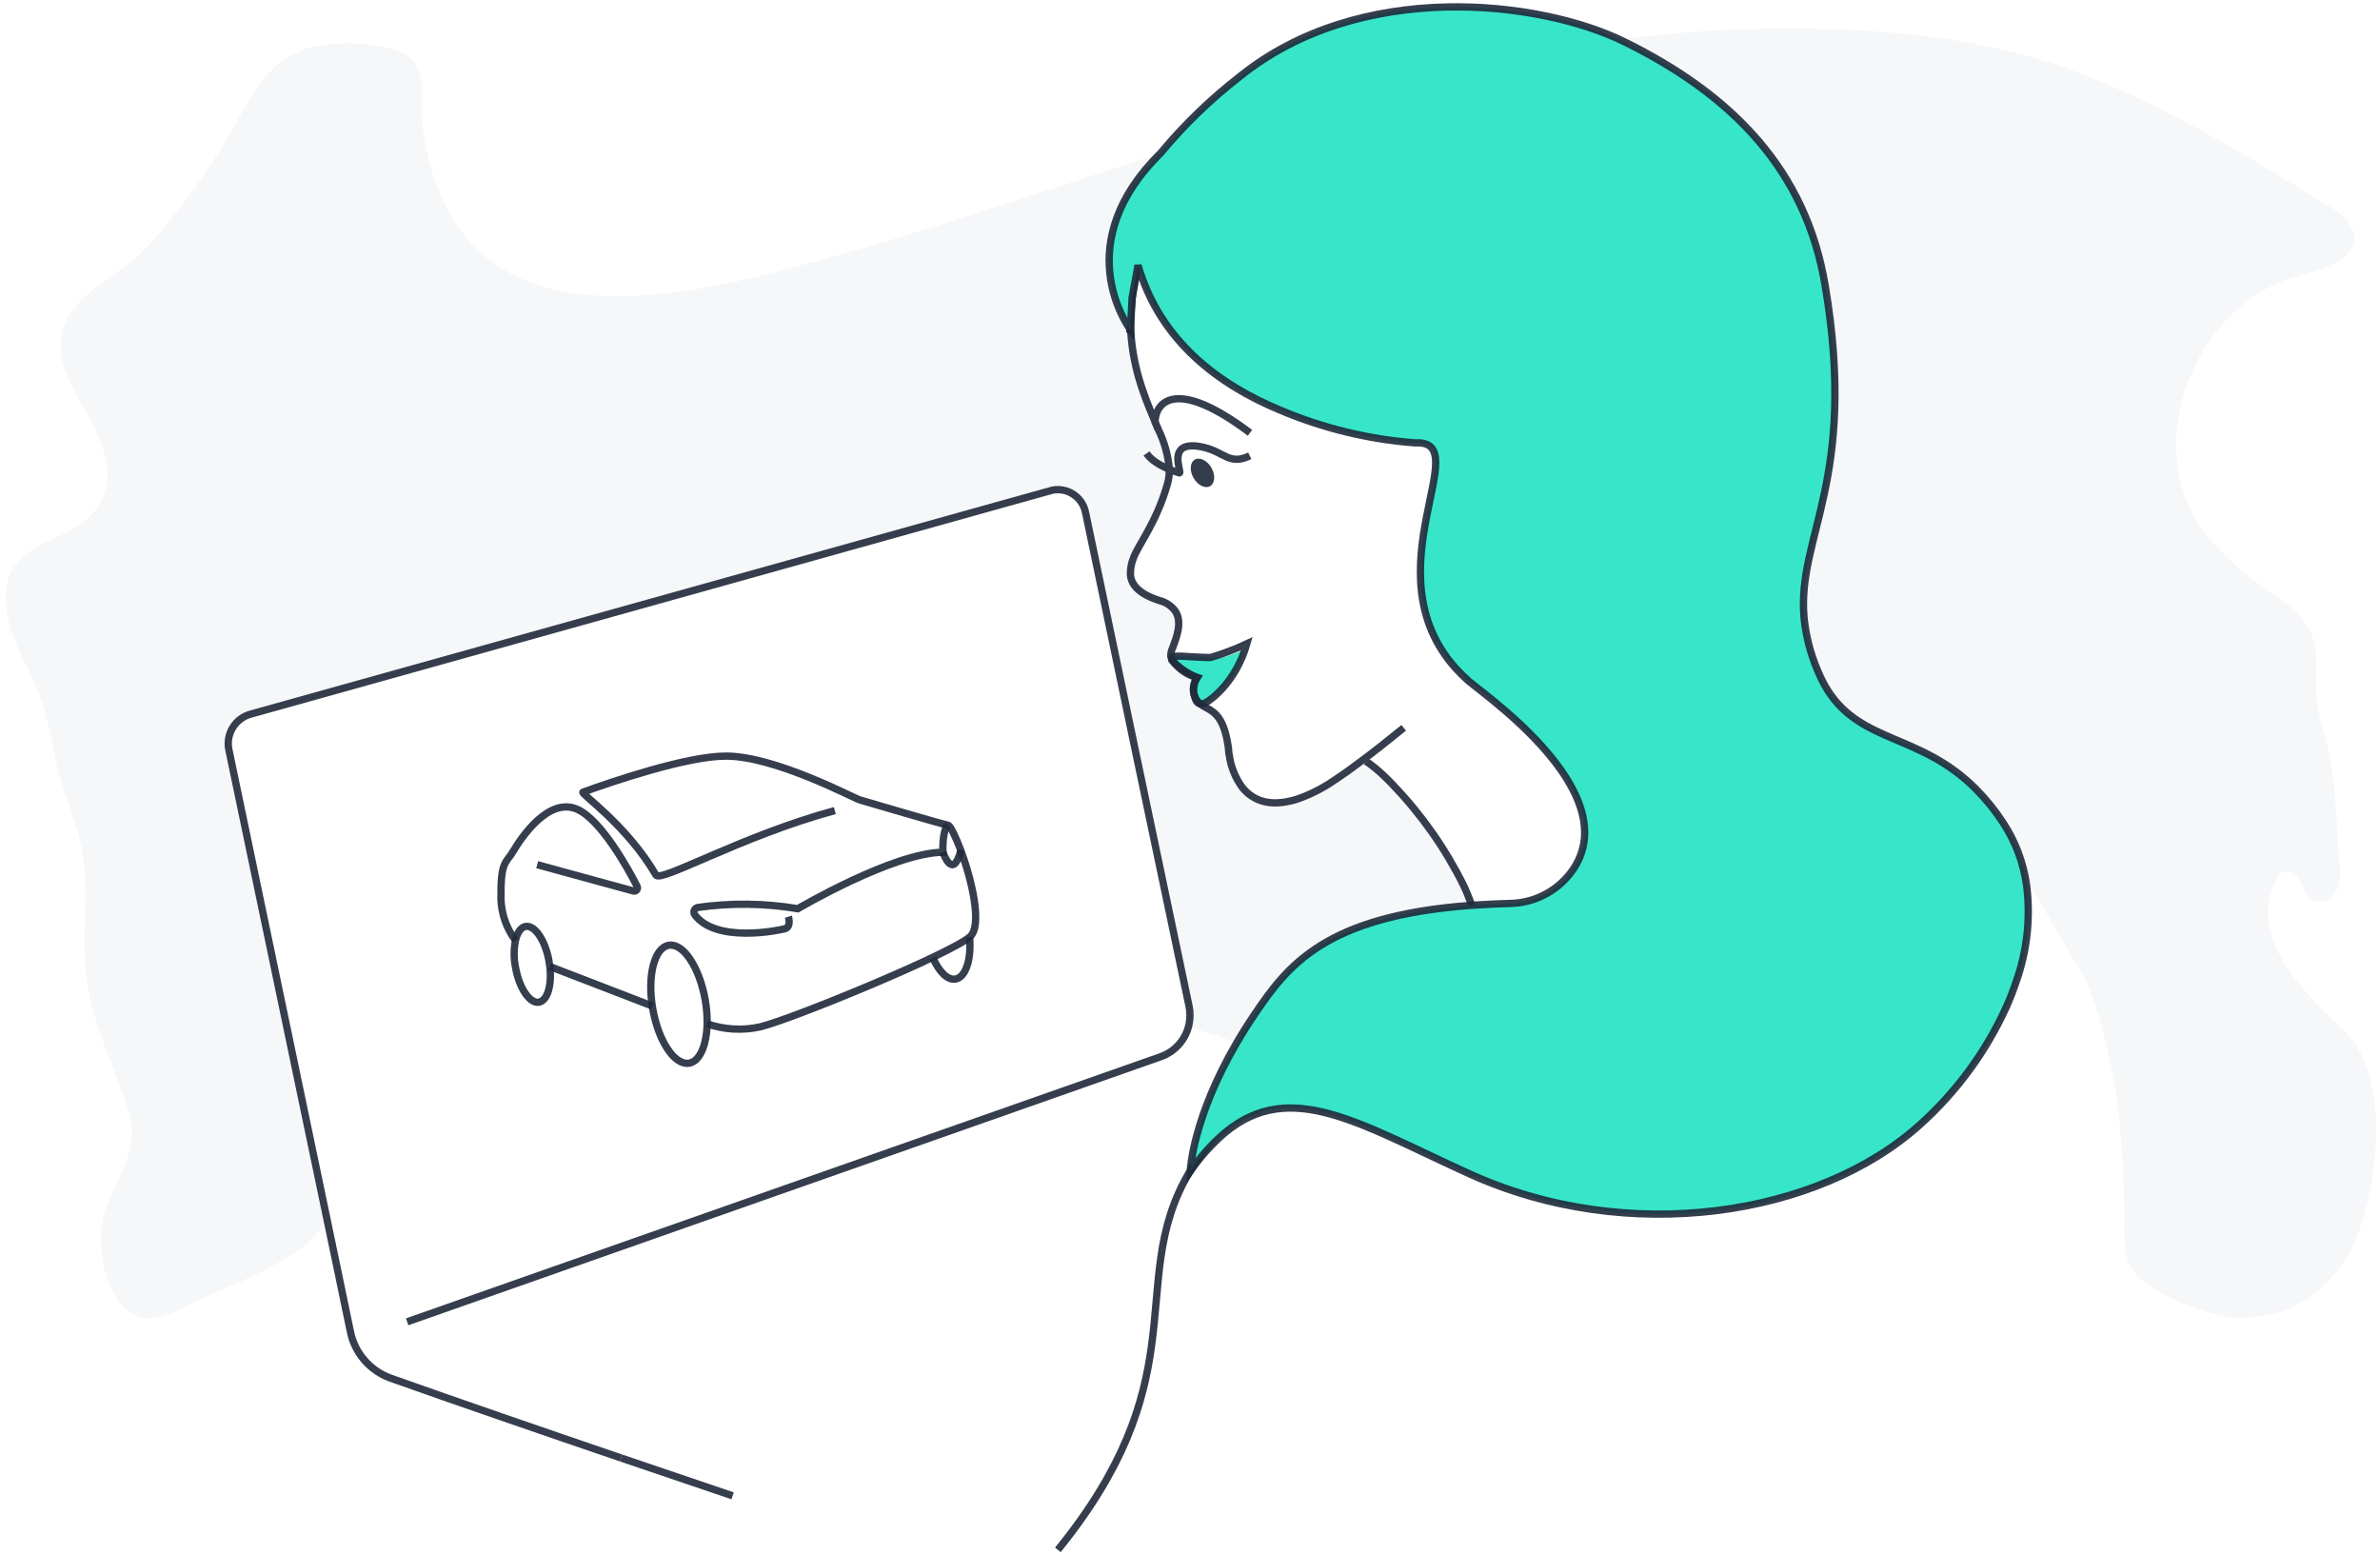 <svg width="326px" height="213px" viewBox="0 0 326 213" version="1.1" xmlns="http://www.w3.org/2000/svg" xmlns:xlink="http://www.w3.org/1999/xlink">
  <g id="Home-/-About" stroke="none" stroke-width="1" fill="none" fill-rule="evenodd">
    <g id="1.0-Home-Desktop" transform="translate(-931, -1358)">
      <g id="How-It-Works" transform="translate(164, 1152)">
        <g id="5_subsections_2.0_r7-01" transform="translate(767, 206)">
          <g id="Group" opacity="0.05" transform="translate(0, 3)" fill-rule="nonzero" fill="#324C85">
            <path d="M165.93,61 C166.51,62 166.43,63.13 165.76,63.52 C165.09,63.91 164.07,63.41 163.49,62.41 C162.91,61.41 162.99,60.28 163.66,59.89 C164.33,59.5 165.36,60.05 165.93,61 Z" id="Shape"></path>
            <path d="M187,101.23 C187.09,101.285 187.177,101.345 187.26,101.41 L186.76,101.41 L187,101.23 Z" id="Shape"></path>
            <path d="M160.56,85.57 C160.798,83.914 160.922,82.243 160.93,80.57 C161.92,82.11 161.06,84.19 160.56,85.57 Z" id="Shape"></path>
            <path d="M168.28,99.6 C167.35,97.39 166.47,95.68 165.72,94.15 C166.73,94.78 167.81,95.87 168.28,99.6 Z" id="Shape"></path>
            <path d="M170.35,86.29 C169.97,89.1 167.7,91.04 166.99,91.74 C166.476,92.289 165.891,92.767 165.25,93.16 C164.696,92.042 164.26,90.869 163.95,89.66 C163.67,88.54 162.3,88.35 161.3,88.04 L161.3,88.04 L161.12,87.97 C160.53,87.76 160.12,87.46 160.3,86.81 C160.344,86.944 160.404,87.072 160.48,87.19 C160.21,86.39 163.67,86.93 167.15,86.99 C168.234,86.845 169.304,86.611 170.35,86.29 Z" id="Shape"></path>
            <path d="M311.06,119.23 C311.216,118.686 311.413,118.154 311.65,117.64 C311.838,117.101 312.224,116.654 312.73,116.39 C313.73,116.01 314.73,116.93 315.16,117.86 C315.59,118.79 316,119.86 316.94,120.34 C318.199,120.754 319.565,120.126 320.07,118.9 C320.517,117.696 320.641,116.397 320.43,115.13 C320.05,110.37 319.99,105.47 319.16,100.77 C318.7,98.18 317.66,95.69 317.34,93.07 C316.98,90.07 317.78,86.96 316.69,84.07 C315.69,81.41 313.17,79.66 310.85,78 C307.605,75.839 304.683,73.23 302.17,70.25 C293.17,58.82 299.99,40.02 313.26,35.25 C315.86,34.31 324.19,33.01 322.18,28.33 C321.404,26.954 320.229,25.845 318.81,25.15 C308.01,18.46 297.09,11.74 285.2,7.15 C273.04,2.43 260.4,1.15 247.45,0.91 C231.26,0.6 215.11,2.91 199.34,6.49 C169.69,13.15 141.52,24.65 112.26,32.65 C96.68,36.91 70.85,43.85 61.26,25.65 C59.602,22.389 58.5,18.874 58,15.25 C57.29,10.66 59.49,5.02 53.44,3.66 C50.07,2.786 46.547,2.68 43.13,3.35 C36.94,4.79 34.75,9.6 31.87,14.65 C28.57,20.4 24.679,25.789 20.26,30.73 C16.8,34.61 9.86,37.05 8.5,42.47 C7.66,45.8 9.34,49.21 11.08,52.17 C13.31,55.95 16.15,61.17 13.91,65.56 C10.69,71.92 0.53,70.24 0.79,79.18 C0.94,84.31 3.99,88.1 5.59,92.67 C6.398,95.145 7.013,97.68 7.43,100.25 C8.34,105.15 10.74,109.67 11.43,114.61 C12.12,119.55 11.29,124.61 11.7,129.61 C12.32,137.06 15.7,142.61 17.7,149.61 C19.21,154.94 15.5,158.76 14.18,163.61 C13.01,167.85 14.72,177.54 20.47,177.48 C22.35,177.309 24.165,176.703 25.77,175.71 C29.45,173.81 44.57,168.56 44.57,163.32 L31.35,99.67 C30.903,97.506 32.217,95.368 34.35,94.79 L134.59,66.79 L143.91,64.19 C143.992,64.161 144.075,64.138 144.16,64.12 C146.254,63.722 148.277,65.089 148.69,67.18 L149.78,72.38 L155.56,100 L162.87,134.79 C162.914,134.998 162.948,135.208 162.97,135.42 C162.97,135.42 162.97,135.5 162.97,135.53 C163.02,136.203 162.955,136.879 162.78,137.53 L162.78,137.53 C164.967,138.243 167.147,138.977 169.32,139.73 C172.78,140.89 176.23,142.08 179.69,143.23 C195.85,133.78 215.15,131.06 235.04,131.35 C248.342,131.716 261.61,132.889 274.77,134.86 C276.7,135.12 276.93,119.09 277.77,117.39 C277.61,117.7 285.66,130.91 286.15,132.19 C288.418,138.465 289.85,145.011 290.41,151.66 C290.76,155.23 290.89,158.82 290.98,162.4 C291.1,167.4 290.13,170.66 295.12,173.52 C297.902,175.211 300.942,176.434 304.12,177.14 C312.38,178.75 319.9,173.92 322.86,166.23 C325.75,158.7 327.61,144.16 320.86,137.9 C316,133.26 308.94,126.67 311.06,119.23 Z M216.78,102.69 C216.84,102.88 216.88,103.08 216.93,103.28 C219.16,112.21 215.81,128.96 204.65,122.28 C204.019,121.859 203.424,121.387 202.87,120.87 C201.993,120.046 201.184,119.154 200.45,118.2 L200.45,118.2 C197.27,114.15 194.63,108.79 190.98,104.72 C190.85,104.56 190.7,104.43 190.57,104.28 C189.892,103.543 189.16,102.858 188.38,102.23 C188.167,102.05 187.967,101.893 187.78,101.76 C187.62,101.65 187.49,101.54 187.33,101.44 L187.33,101.44 C187.247,101.375 187.16,101.315 187.07,101.26 L186.82,101.42 C185.7,102.11 184.42,102.93 183.07,103.73 L182.95,103.8 C181.288,104.814 179.553,105.703 177.76,106.46 L177.76,106.46 C174.3,107.86 171.24,108.03 170.21,104.83 C170.21,104.83 170.21,104.83 170.21,104.83 C169.72,103.27 169.21,101.89 168.74,100.66 C168.61,100.32 168.48,99.99 168.34,99.66 C168.34,99.66 168.34,99.66 168.34,99.66 C167.41,97.45 166.53,95.74 165.78,94.21 L165.78,94.21 C165.61,93.88 165.46,93.55 165.31,93.21 C164.756,92.092 164.32,90.919 164.01,89.71 C163.73,88.59 162.36,88.4 161.36,88.09 L161.36,88.09 L161.18,88.02 C160.59,87.81 160.18,87.51 160.36,86.86 C160.467,86.455 160.554,86.044 160.62,85.63 L160.62,85.63 C160.858,83.974 160.982,82.303 160.99,80.63 L160.99,80.63 C160.99,78.73 156.23,77.89 154.84,75.63 C154.821,74.853 154.96,74.081 155.25,73.36 C155.79,71.76 158.48,68.41 159.94,63.11 C160.115,62.459 160.19,61.784 160.16,61.11 C159.992,59.257 159.487,57.451 158.67,55.78 L158.67,55.78 C157.25,52.35 155.25,48.21 154.88,42.28 C154.88,42.11 154.88,41.94 154.88,41.77 L154.88,41.77 L155.08,38.01 L155.08,37.85 L155.9,33.35 C158.9,43.77 167.03,49.73 175.29,53.16 C181.198,55.672 187.478,57.198 193.88,57.68 C202.43,57.19 187.52,75.34 199.42,88.55 C199.963,89.153 200.541,89.724 201.15,90.26 C202.38,91.35 209.66,96.45 213.94,102.63 L216.85,102.75 C215.77,98.75 212.01,95.34 209.73,91.16 C210.73,91.39 211.73,91.6 212.67,91.79 C213.61,91.98 214.67,92.17 215.52,92.31 C215.68,92.31 215.6,92.31 215.64,92.31 L215.64,92.24 L215.73,92.12 C215.73,92.03 215.83,91.95 215.88,91.86 C216.076,91.497 216.243,91.119 216.38,90.73 L216.49,90.73 C216.563,90.71 216.631,90.676 216.69,90.63 L216.69,90.63 L216.69,90.63 L216.79,90.63 L217.26,90.63 L220.99,90.79 C223.94,90.91 226.86,91.01 229.8,91.11 C230.51,93.96 231.22,96.79 231.87,99.65 L232.2,101.15 C232.37,101.92 232.54,102.7 232.69,103.47 L216.78,102.69 Z" id="Shape"></path>
            <path d="M232.73,103.38 L216.78,102.69 C215.7,98.69 211.94,95.28 209.66,91.1 C210.66,91.33 211.66,91.54 212.6,91.73 C213.54,91.92 214.6,92.11 215.45,92.25 C215.61,92.25 215.53,92.25 215.57,92.25 L215.57,92.18 L215.66,92.06 C215.66,91.97 215.76,91.89 215.81,91.8 C216.006,91.437 216.173,91.059 216.31,90.67 L216.42,90.67 C216.493,90.65 216.561,90.616 216.62,90.57 L216.62,90.57 L216.62,90.57 L216.72,90.57 L217.19,90.57 L220.92,90.73 C223.87,90.85 226.79,90.95 229.73,91.05 C230.44,93.9 231.15,96.73 231.8,99.59 L232.14,101.09 C232.41,101.83 232.58,102.61 232.73,103.38 Z" id="Shape"></path>
            <path d="M232.73,103.38 L216.78,102.69 C215.7,98.69 211.94,95.28 209.66,91.1 C210.66,91.33 211.66,91.54 212.6,91.73 C213.54,91.92 214.6,92.11 215.45,92.25 C215.61,92.25 215.53,92.25 215.57,92.25 L215.57,92.18 L215.66,92.06 C215.66,91.97 215.76,91.89 215.81,91.8 C216.006,91.437 216.173,91.059 216.31,90.67 L216.42,90.67 C216.493,90.65 216.561,90.616 216.62,90.57 L216.62,90.57 L216.62,90.57 L216.72,90.57 L217.19,90.57 L220.92,90.73 C223.87,90.85 226.79,90.95 229.73,91.05 C230.44,93.9 231.15,96.73 231.8,99.59 L232.14,101.09 C232.41,101.83 232.58,102.61 232.73,103.38 Z" id="Shape"></path>
          </g>
          <path d="M127.79,131.18 C128.63,133.08 129.79,134.26 130.89,134.07 C132.29,133.82 133.07,131.37 132.81,128.34" id="Shape" stroke="#20293A" opacity="0.9"></path>
          <path d="M89.36,137.77 L75.32,132.36" id="Shape" stroke="#20293A" opacity="0.9"></path>
          <path d="M70.62,128.79 C69.379,127.151 68.68,125.165 68.62,123.11 C68.56,117.85 69.27,118.3 70.31,116.55 C71.35,114.8 75.11,109.08 79.08,110.83 C82.32,112.27 86.08,119 87.27,121.39 C87.348,121.542 87.331,121.726 87.226,121.861 C87.121,121.997 86.947,122.058 86.78,122.02 L73.58,118.41" id="Shape" stroke="#20293A" opacity="0.9"></path>
          <path d="M170.35,89 C169.97,91.81 167.7,94 166.99,94.74 C166.476,95.289 165.891,95.767 165.25,96.16 C165.012,96.306 164.739,96.385 164.46,96.39 C164.46,96.39 164.46,96.39 164.46,96.39 C164.09,96.39 163.79,96.05 163.64,95.39 C163.468,94.892 163.426,94.358 163.52,93.84 C163.615,93.467 163.763,93.11 163.96,92.78 L163.96,92.78 C163,92.377 162.107,91.831 161.31,91.16 L161.31,91.16 C161.11,90.99 160.91,90.81 160.72,90.62 L160.66,90.55 L160.54,90.39 C160.546,90.36 160.546,90.33 160.54,90.3 C160.27,89.5 163.73,90.04 167.21,90.1 C168.293,89.848 169.346,89.479 170.35,89 L170.35,89 Z" id="Shape" fill="#37E6C8" fill-rule="nonzero"></path>
          <path d="M170.79,88.16 C169.24,93.5 165.79,95.86 165.25,96.16 C165.012,96.306 164.739,96.385 164.46,96.39 C164.46,96.39 164.46,96.39 164.46,96.39 C164.09,96.39 163.79,96.05 163.64,95.39 C163.468,94.892 163.426,94.358 163.52,93.84 C163.615,93.467 163.763,93.11 163.96,92.78 L163.96,92.78 C163,92.377 162.107,91.831 161.31,91.16 L161.31,91.16 C161.11,90.99 160.91,90.81 160.72,90.62 L160.66,90.55 L160.54,90.39 C160.546,90.36 160.546,90.33 160.54,90.3 C160.27,89.5 162.3,90 165.78,90.05 C167.495,89.546 169.17,88.914 170.79,88.16 L170.79,88.16 Z" id="Shape" stroke="#20293A" opacity="0.9"></path>
          <g id="Group" opacity="0.9" transform="translate(31, 36)" stroke="#20293A">
            <path d="M127.62,22.75 C127.62,22.75 127.23,21.75 127.22,21.75 C127.22,19.51 129.56,15.26 140.22,23.27" id="Shape"></path>
            <path d="M126.05,26.09 C127.24,27.86 130.55,28.76 130.55,28.76 C130.97,28.76 128.55,24.13 133.71,25.22 C136.71,25.85 137.33,27.78 140.19,26.42" id="Shape"></path>
            <path d="M83.35,75 C70.6,78.46 59.47,84.91 58.85,83.83 C54.85,76.96 48.45,72.64 48.85,72.48 C52.77,71.06 63.05,67.54 68.44,67.54 C75.2,67.54 85.98,73.32 86.77,73.54 C87.56,73.76 98,76.86 98.86,77 L98.86,77 C99.17,77.08 99.86,78.49 100.6,80.43 C102.09,84.43 103.6,90.7 101.88,92.27 C99.26,94.6 77.48,103.57 73.12,104.62 C70.701,105.155 68.181,105.01 65.84,104.2" id="Shape"></path>
            <path d="M54.08,163.66 C43.08,159.91 32.08,156.12 22.51,152.73 C19.693,151.717 17.606,149.311 17,146.38 L15.15,137.48 L0.35,66.67 C-0.097,64.506 1.217,62.368 3.35,61.79 L103.59,33.79 L112.91,31.19 C112.992,31.161 113.075,31.138 113.16,31.12 C115.254,30.722 117.277,32.089 117.69,34.18 L118.78,39.38 L124.56,67 L131.87,101.79 C131.914,101.998 131.948,102.208 131.97,102.42 C131.97,102.42 131.97,102.5 131.97,102.53 C132.026,103.201 131.972,103.877 131.81,104.53 C131.314,106.477 129.876,108.046 127.98,108.71 L35.77,141.14 L24.77,145.01" id="Shape"></path>
            <path d="M69.35,168.84 L54.08,163.66" id="Shape"></path>
            <path d="M113.9,176.24 C123.1,164.91 125.66,156.08 126.72,148.37 C127.93,139.66 127.22,132.37 132,124.37 L132,124.37 C134.5,120.2 138.5,115.86 145,111.05" id="Shape"></path>
            <path d="M171.39,93.82 C171.576,91.819 171.291,89.802 170.56,87.93 C170.239,86.993 169.865,86.075 169.44,85.18 L169.44,85.18 C166.984,80.24 163.802,75.697 160,71.7 C159.87,71.54 159.72,71.41 159.59,71.26 C158.8,70.44 158.05,69.75 157.4,69.21 C157.187,69.03 156.987,68.873 156.8,68.74 C156.659,68.621 156.508,68.514 156.35,68.42 L156.35,68.42 C156.267,68.355 156.18,68.295 156.09,68.24" id="Shape"></path>
            <path d="M161.27,63.67 C158.96,65.55 157,67.1 155.27,68.37 C154.05,69.29 152.97,70.06 152,70.7 L151.88,70.77 C150.284,71.896 148.536,72.792 146.69,73.43 L146.69,73.43 C146.41,73.52 146.13,73.6 145.86,73.66 C142.49,74.49 140.42,73.41 139.14,71.8 C139.14,71.8 139.14,71.8 139.14,71.8 C138.24,70.564 137.647,69.131 137.41,67.62 C137.35,67.34 137.32,67.07 137.29,66.83 C137.29,66.77 137.29,66.71 137.29,66.65 C137.29,66.59 137.29,66.65 137.29,66.65 C136.82,62.92 135.75,61.83 134.73,61.2 L134.73,61.2 C134.28,60.92 133.85,60.73 133.47,60.45 C133.47,60.45 133.47,60.45 133.47,60.45 C133.285,60.306 133.12,60.138 132.98,59.95 C132.853,59.779 132.745,59.595 132.66,59.4 C132.454,58.91 132.411,58.366 132.54,57.85 C132.617,57.472 132.766,57.112 132.98,56.79 L132.98,56.79 C131.893,56.507 130.908,55.921 130.14,55.1 C129.991,54.955 129.854,54.797 129.73,54.63 L129.67,54.56 L129.55,54.4 C129.556,54.37 129.556,54.34 129.55,54.31 C129.474,54.192 129.414,54.064 129.37,53.93 C129.348,53.504 129.438,53.08 129.63,52.7 L129.63,52.7 C130.13,51.33 130.99,49.24 130,47.7 L130,47.7 C129.472,46.979 128.707,46.466 127.84,46.25 C124.84,45.3 123.93,43.95 123.84,42.69 C123.821,41.913 123.96,41.141 124.25,40.42 C124.79,38.82 127.48,35.47 128.94,30.17 C129.116,29.519 129.19,28.844 129.16,28.17 C128.992,26.317 128.487,24.511 127.67,22.84 C127.67,22.84 127.67,22.84 127.67,22.84 C126.25,19.41 124.25,15.27 123.88,9.34 C123.88,9.17 123.88,9 123.88,8.83 L123.88,8.83 C123.853,7.573 123.919,6.317 124.08,5.07 L124.08,4.91 C124.27,3.396 124.543,1.894 124.9,0.41" id="Shape"></path>
          </g>
          <path d="M165.76,66.57 C165.09,66.96 164.07,66.46 163.49,65.46 C162.91,64.46 162.99,63.33 163.66,62.94 C164.33,62.55 165.36,63.05 165.93,64.05 C166.5,65.05 166.43,66.18 165.76,66.57 Z" id="Shape" fill="#20293A" fill-rule="nonzero" opacity="0.9"></path>
          <path d="M96.86,140.17 C96.8,143.12 95.86,145.33 94.41,145.59 C92.41,145.94 90.19,142.59 89.41,138.15 C88.63,133.71 89.6,129.8 91.59,129.45 C93.58,129.1 95.8,132.45 96.59,136.9 C96.785,137.979 96.876,139.074 96.86,140.17 L96.86,140.17 Z" id="Shape" stroke="#20293A" opacity="0.9"></path>
          <path d="M73.83,137.24 C72.56,137.46 71.12,135.33 70.61,132.46 C70.367,131.242 70.367,129.988 70.61,128.77 C70.86,127.71 71.34,126.98 71.99,126.87 C73.26,126.65 74.7,128.79 75.21,131.65 C75.21,131.88 75.29,132.12 75.31,132.34 C75.61,134.91 75,137 73.83,137.24 Z" id="Shape" stroke="#20293A" opacity="0.9"></path>
          <path d="M129.87,113 C129.02,113.65 129.16,116.71 129.16,116.71 C122.27,116.78 109.28,124.44 109.28,124.44 C104.746,123.679 100.122,123.622 95.57,124.27 C95.357,124.313 95.18,124.46 95.098,124.66 C95.015,124.861 95.039,125.09 95.16,125.27 C98.07,129.18 106.62,127.43 107.52,127.18 C108.42,126.93 107.99,125.53 107.99,125.53" id="Shape" stroke="#20293A" opacity="0.9"></path>
          <path d="M129.16,116.69 C129.16,116.69 130.5,120.74 131.62,116.41" id="Shape" stroke="#20293A" opacity="0.9"></path>
          <polygon id="Shape" stroke="#20293A" fill="#37E6C8" fill-rule="nonzero" points="154.76 45.55 154.76 45.17 154.76 45.24"></polygon>
          <path d="M276.2,134.33 C275.804,135.529 275.346,136.707 274.83,137.86 C272.045,144 268.017,149.496 263,154 C249.1,166.55 223,170.64 201.22,160.72 C186.22,153.9 176.8,147.67 167.81,155.09 L167.73,155.16 C165.95,156.7 164.374,158.461 163.04,160.4 C163.04,160.07 163.42,153.02 169.41,142.78 C170.137,141.527 170.953,140.23 171.86,138.89 C176.38,132.21 181.51,125.43 201.61,123.97 L202.92,123.89 C204.173,123.81 205.48,123.753 206.84,123.72 C210.335,123.656 213.579,121.89 215.53,118.99 C218.4,114.65 216.87,109.87 213.92,105.6 C209.64,99.41 202.36,94.32 201.13,93.23 C200.521,92.694 199.943,92.123 199.4,91.52 C187.5,78.31 202.4,60.16 193.86,60.65 C187.458,60.168 181.178,58.642 175.27,56.13 C167.02,52.7 158.88,46.74 155.88,36.32 L155.06,40.82 L155.06,40.98 L154.86,44.74 L154.86,44.74 L154.86,45.19 C154.18,44.25 146.57,33.19 158.97,20.97 L158.97,20.97 C162.181,17.105 165.802,13.602 169.77,10.52 C186.32,-2.86 210.93,-5.32907052e-15 222.54,5.74 C237.28,13 247.37,23.3 250,39.1 C254.5,65.81 246.13,73.36 247.11,84.57 C247.352,87.035 247.965,89.449 248.93,91.73 C249.02,91.96 249.12,92.19 249.22,92.4 C249.552,93.155 249.94,93.883 250.38,94.58 L250.38,94.58 C255.04,101.84 263.07,100.46 270.63,108.03 C272.032,109.441 273.285,110.993 274.37,112.66 C276.065,115.235 277.165,118.156 277.59,121.21 L277.59,121.21 C278.153,125.632 277.677,130.124 276.2,134.33 L276.2,134.33 Z" id="Shape" fill="#37E6C8" fill-rule="nonzero"></path>
          <path d="M276.2,134.33 C275.804,135.529 275.346,136.707 274.83,137.86 C272.045,144 268.017,149.496 263,154 C249.1,166.55 223,170.64 201.22,160.72 C186.22,153.9 176.8,147.67 167.81,155.09 L167.73,155.16 C165.95,156.7 164.374,158.461 163.04,160.4 C163.04,160.07 163.42,153.02 169.41,142.78 C170.137,141.527 170.953,140.23 171.86,138.89 C176.38,132.21 181.51,125.43 201.61,123.97 L202.92,123.89 C204.173,123.81 205.48,123.753 206.84,123.72 C210.335,123.656 213.579,121.89 215.53,118.99 C218.4,114.65 216.87,109.87 213.92,105.6 C209.64,99.41 202.36,94.32 201.13,93.23 C200.521,92.694 199.943,92.123 199.4,91.52 C187.5,78.31 202.4,60.16 193.86,60.65 C187.458,60.168 181.178,58.642 175.27,56.13 C167.02,52.7 158.88,46.74 155.88,36.32 L155.06,40.82 L155.06,40.98 L154.86,44.74 L154.86,44.74 L154.86,45.19 C154.18,44.25 146.57,33.19 158.97,20.97 L158.97,20.97 C162.181,17.105 165.802,13.602 169.77,10.52 C186.32,-2.86 210.93,-5.32907052e-15 222.54,5.74 C237.28,13 247.37,23.3 250,39.1 C254.5,65.81 246.13,73.36 247.11,84.57 C247.352,87.035 247.965,89.449 248.93,91.73 C249.02,91.96 249.12,92.19 249.22,92.4 C249.552,93.155 249.94,93.883 250.38,94.58 L250.38,94.58 C255.04,101.84 263.07,100.46 270.63,108.03 C272.032,109.441 273.285,110.993 274.37,112.66 C276.065,115.235 277.165,118.156 277.59,121.21 L277.59,121.21 C278.153,125.632 277.677,130.124 276.2,134.33 L276.2,134.33 Z" id="Shape" stroke="#20293A" opacity="0.9"></path>
        </g>
      </g>
    </g>
  </g>
</svg>
